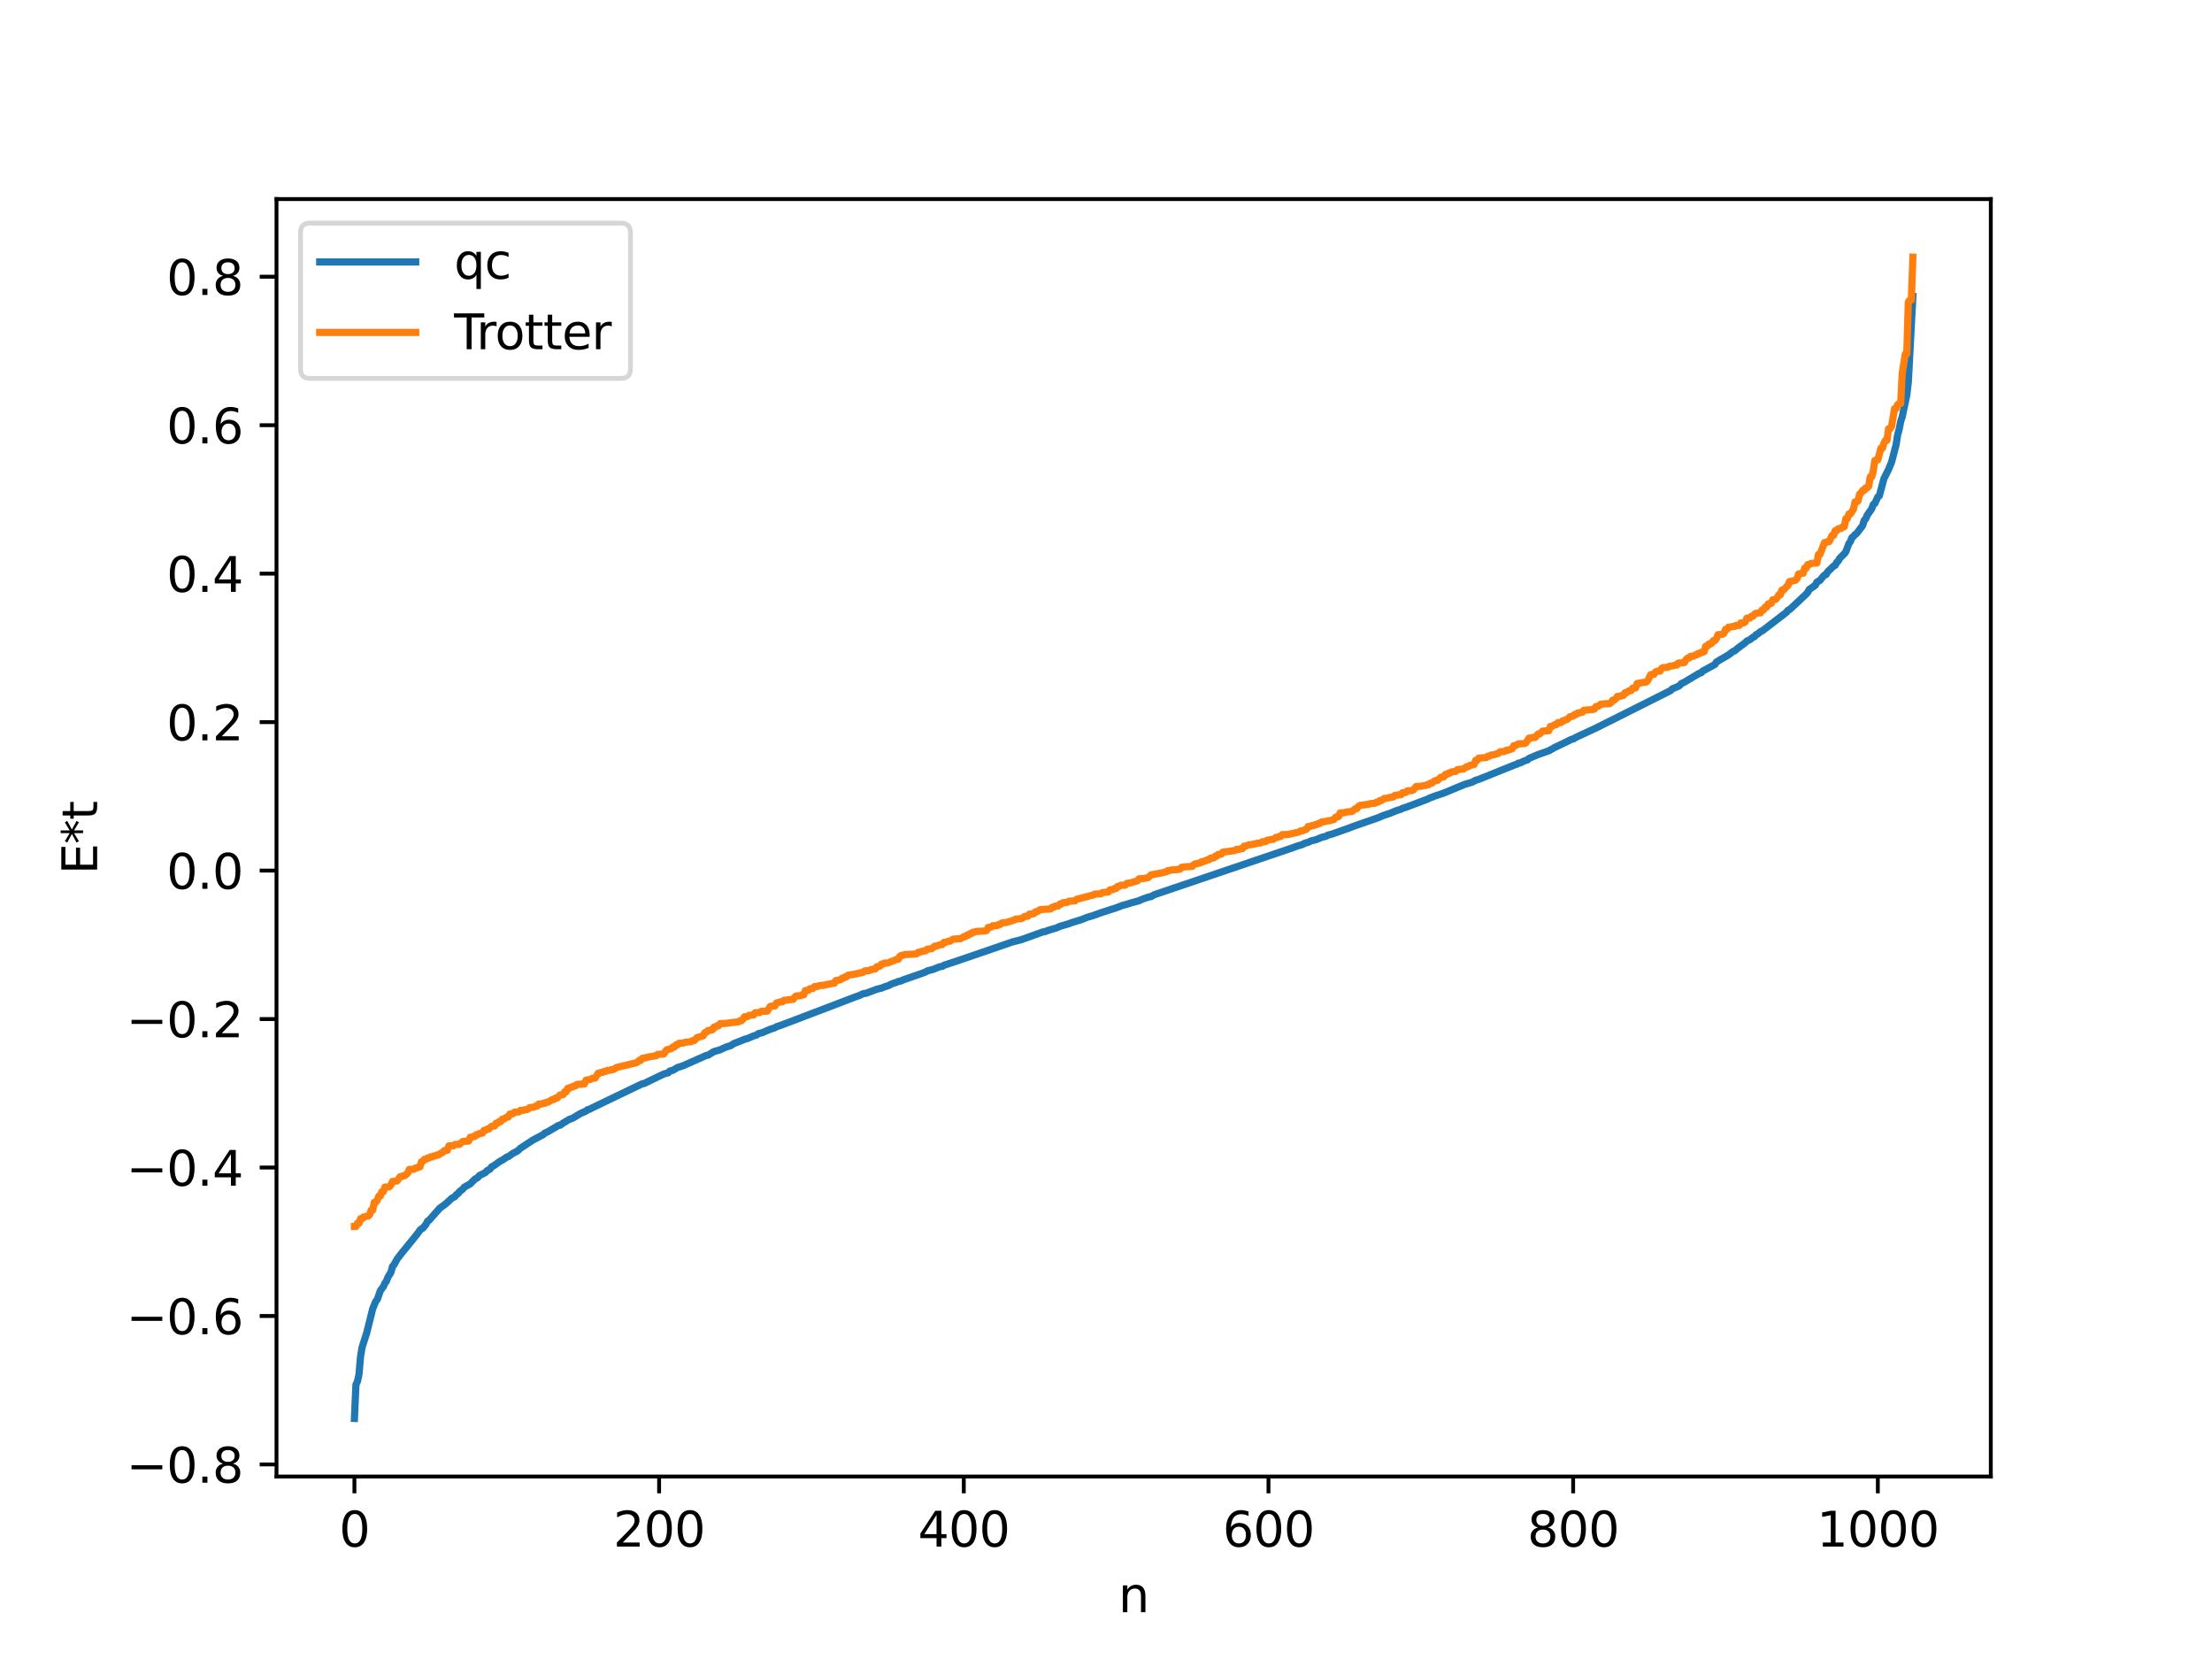 <?xml version="1.0" encoding="utf-8" standalone="no"?>
<!DOCTYPE svg PUBLIC "-//W3C//DTD SVG 1.1//EN"
  "http://www.w3.org/Graphics/SVG/1.1/DTD/svg11.dtd">
<svg xmlns:xlink="http://www.w3.org/1999/xlink" width="460.8pt" height="345.6pt" viewBox="0 0 460.8 345.6" xmlns="http://www.w3.org/2000/svg" version="1.1">
 <defs>
  <style type="text/css">*{stroke-linejoin: round; stroke-linecap: butt}</style>
 </defs>
 <g id="figure_1">
  <g id="patch_1">
   <path d="M 0 345.6 
L 460.8 345.6 
L 460.8 0 
L 0 0 
z
" style="fill: #ffffff"/>
  </g>
  <g id="axes_1">
   <g id="patch_2">
    <path d="M 57.6 307.584 
L 414.72 307.584 
L 414.72 41.472 
L 57.6 41.472 
z
" style="fill: #ffffff"/>
   </g>
   <g id="matplotlib.axis_1">
    <g id="xtick_1">
     <g id="line2d_1">
      <defs>
       <path id="m9ab5308e81" d="M 0 0 
L 0 3.5 
" style="stroke: #000000; stroke-width: 0.8"/>
      </defs>
      <g>
       <use xlink:href="#m9ab5308e81" x="73.833" y="307.584" style="stroke: #000000; stroke-width: 0.8"/>
      </g>
     </g>
     <g id="text_1">
      <!-- 0 -->
      <g transform="translate(70.651 322.182) scale(0.1 -0.1)">
       <defs>
        <path id="DejaVuSans-30" d="M 2034 4250 
Q 1547 4250 1301 3770 
Q 1056 3291 1056 2328 
Q 1056 1369 1301 889 
Q 1547 409 2034 409 
Q 2525 409 2770 889 
Q 3016 1369 3016 2328 
Q 3016 3291 2770 3770 
Q 2525 4250 2034 4250 
z
M 2034 4750 
Q 2819 4750 3233 4129 
Q 3647 3509 3647 2328 
Q 3647 1150 3233 529 
Q 2819 -91 2034 -91 
Q 1250 -91 836 529 
Q 422 1150 422 2328 
Q 422 3509 836 4129 
Q 1250 4750 2034 4750 
z
" transform="scale(0.016)"/>
       </defs>
       <use xlink:href="#DejaVuSans-30"/>
      </g>
     </g>
    </g>
    <g id="xtick_2">
     <g id="line2d_2">
      <g>
       <use xlink:href="#m9ab5308e81" x="137.304" y="307.584" style="stroke: #000000; stroke-width: 0.8"/>
      </g>
     </g>
     <g id="text_2">
      <!-- 200 -->
      <g transform="translate(127.76 322.182) scale(0.1 -0.1)">
       <defs>
        <path id="DejaVuSans-32" d="M 1228 531 
L 3431 531 
L 3431 0 
L 469 0 
L 469 531 
Q 828 903 1448 1529 
Q 2069 2156 2228 2338 
Q 2531 2678 2651 2914 
Q 2772 3150 2772 3378 
Q 2772 3750 2511 3984 
Q 2250 4219 1831 4219 
Q 1534 4219 1204 4116 
Q 875 4013 500 3803 
L 500 4441 
Q 881 4594 1212 4672 
Q 1544 4750 1819 4750 
Q 2544 4750 2975 4387 
Q 3406 4025 3406 3419 
Q 3406 3131 3298 2873 
Q 3191 2616 2906 2266 
Q 2828 2175 2409 1742 
Q 1991 1309 1228 531 
z
" transform="scale(0.016)"/>
       </defs>
       <use xlink:href="#DejaVuSans-32"/>
       <use xlink:href="#DejaVuSans-30" x="63.623"/>
       <use xlink:href="#DejaVuSans-30" x="127.246"/>
      </g>
     </g>
    </g>
    <g id="xtick_3">
     <g id="line2d_3">
      <g>
       <use xlink:href="#m9ab5308e81" x="200.775" y="307.584" style="stroke: #000000; stroke-width: 0.8"/>
      </g>
     </g>
     <g id="text_3">
      <!-- 400 -->
      <g transform="translate(191.231 322.182) scale(0.1 -0.1)">
       <defs>
        <path id="DejaVuSans-34" d="M 2419 4116 
L 825 1625 
L 2419 1625 
L 2419 4116 
z
M 2253 4666 
L 3047 4666 
L 3047 1625 
L 3713 1625 
L 3713 1100 
L 3047 1100 
L 3047 0 
L 2419 0 
L 2419 1100 
L 313 1100 
L 313 1709 
L 2253 4666 
z
" transform="scale(0.016)"/>
       </defs>
       <use xlink:href="#DejaVuSans-34"/>
       <use xlink:href="#DejaVuSans-30" x="63.623"/>
       <use xlink:href="#DejaVuSans-30" x="127.246"/>
      </g>
     </g>
    </g>
    <g id="xtick_4">
     <g id="line2d_4">
      <g>
       <use xlink:href="#m9ab5308e81" x="264.246" y="307.584" style="stroke: #000000; stroke-width: 0.8"/>
      </g>
     </g>
     <g id="text_4">
      <!-- 600 -->
      <g transform="translate(254.702 322.182) scale(0.1 -0.1)">
       <defs>
        <path id="DejaVuSans-36" d="M 2113 2584 
Q 1688 2584 1439 2293 
Q 1191 2003 1191 1497 
Q 1191 994 1439 701 
Q 1688 409 2113 409 
Q 2538 409 2786 701 
Q 3034 994 3034 1497 
Q 3034 2003 2786 2293 
Q 2538 2584 2113 2584 
z
M 3366 4563 
L 3366 3988 
Q 3128 4100 2886 4159 
Q 2644 4219 2406 4219 
Q 1781 4219 1451 3797 
Q 1122 3375 1075 2522 
Q 1259 2794 1537 2939 
Q 1816 3084 2150 3084 
Q 2853 3084 3261 2657 
Q 3669 2231 3669 1497 
Q 3669 778 3244 343 
Q 2819 -91 2113 -91 
Q 1303 -91 875 529 
Q 447 1150 447 2328 
Q 447 3434 972 4092 
Q 1497 4750 2381 4750 
Q 2619 4750 2861 4703 
Q 3103 4656 3366 4563 
z
" transform="scale(0.016)"/>
       </defs>
       <use xlink:href="#DejaVuSans-36"/>
       <use xlink:href="#DejaVuSans-30" x="63.623"/>
       <use xlink:href="#DejaVuSans-30" x="127.246"/>
      </g>
     </g>
    </g>
    <g id="xtick_5">
     <g id="line2d_5">
      <g>
       <use xlink:href="#m9ab5308e81" x="327.717" y="307.584" style="stroke: #000000; stroke-width: 0.8"/>
      </g>
     </g>
     <g id="text_5">
      <!-- 800 -->
      <g transform="translate(318.173 322.182) scale(0.1 -0.1)">
       <defs>
        <path id="DejaVuSans-38" d="M 2034 2216 
Q 1584 2216 1326 1975 
Q 1069 1734 1069 1313 
Q 1069 891 1326 650 
Q 1584 409 2034 409 
Q 2484 409 2743 651 
Q 3003 894 3003 1313 
Q 3003 1734 2745 1975 
Q 2488 2216 2034 2216 
z
M 1403 2484 
Q 997 2584 770 2862 
Q 544 3141 544 3541 
Q 544 4100 942 4425 
Q 1341 4750 2034 4750 
Q 2731 4750 3128 4425 
Q 3525 4100 3525 3541 
Q 3525 3141 3298 2862 
Q 3072 2584 2669 2484 
Q 3125 2378 3379 2068 
Q 3634 1759 3634 1313 
Q 3634 634 3220 271 
Q 2806 -91 2034 -91 
Q 1263 -91 848 271 
Q 434 634 434 1313 
Q 434 1759 690 2068 
Q 947 2378 1403 2484 
z
M 1172 3481 
Q 1172 3119 1398 2916 
Q 1625 2713 2034 2713 
Q 2441 2713 2670 2916 
Q 2900 3119 2900 3481 
Q 2900 3844 2670 4047 
Q 2441 4250 2034 4250 
Q 1625 4250 1398 4047 
Q 1172 3844 1172 3481 
z
" transform="scale(0.016)"/>
       </defs>
       <use xlink:href="#DejaVuSans-38"/>
       <use xlink:href="#DejaVuSans-30" x="63.623"/>
       <use xlink:href="#DejaVuSans-30" x="127.246"/>
      </g>
     </g>
    </g>
    <g id="xtick_6">
     <g id="line2d_6">
      <g>
       <use xlink:href="#m9ab5308e81" x="391.188" y="307.584" style="stroke: #000000; stroke-width: 0.8"/>
      </g>
     </g>
     <g id="text_6">
      <!-- 1000 -->
      <g transform="translate(378.463 322.182) scale(0.1 -0.1)">
       <defs>
        <path id="DejaVuSans-31" d="M 794 531 
L 1825 531 
L 1825 4091 
L 703 3866 
L 703 4441 
L 1819 4666 
L 2450 4666 
L 2450 531 
L 3481 531 
L 3481 0 
L 794 0 
L 794 531 
z
" transform="scale(0.016)"/>
       </defs>
       <use xlink:href="#DejaVuSans-31"/>
       <use xlink:href="#DejaVuSans-30" x="63.623"/>
       <use xlink:href="#DejaVuSans-30" x="127.246"/>
       <use xlink:href="#DejaVuSans-30" x="190.869"/>
      </g>
     </g>
    </g>
    <g id="text_7">
     <!-- n -->
     <g transform="translate(232.991 335.861) scale(0.1 -0.1)">
      <defs>
       <path id="DejaVuSans-6e" d="M 3513 2113 
L 3513 0 
L 2938 0 
L 2938 2094 
Q 2938 2591 2744 2837 
Q 2550 3084 2163 3084 
Q 1697 3084 1428 2787 
Q 1159 2491 1159 1978 
L 1159 0 
L 581 0 
L 581 3500 
L 1159 3500 
L 1159 2956 
Q 1366 3272 1645 3428 
Q 1925 3584 2291 3584 
Q 2894 3584 3203 3211 
Q 3513 2838 3513 2113 
z
" transform="scale(0.016)"/>
      </defs>
      <use xlink:href="#DejaVuSans-6e"/>
     </g>
    </g>
   </g>
   <g id="matplotlib.axis_2">
    <g id="ytick_1">
     <g id="line2d_7">
      <defs>
       <path id="m0808b13e48" d="M 0 0 
L -3.5 0 
" style="stroke: #000000; stroke-width: 0.8"/>
      </defs>
      <g>
       <use xlink:href="#m0808b13e48" x="57.6" y="305.073" style="stroke: #000000; stroke-width: 0.8"/>
      </g>
     </g>
     <g id="text_8">
      <!-- −0.8 -->
      <g transform="translate(26.317 308.872) scale(0.1 -0.1)">
       <defs>
        <path id="DejaVuSans-2212" d="M 678 2272 
L 4684 2272 
L 4684 1741 
L 678 1741 
L 678 2272 
z
" transform="scale(0.016)"/>
        <path id="DejaVuSans-2e" d="M 684 794 
L 1344 794 
L 1344 0 
L 684 0 
L 684 794 
z
" transform="scale(0.016)"/>
       </defs>
       <use xlink:href="#DejaVuSans-2212"/>
       <use xlink:href="#DejaVuSans-30" x="83.789"/>
       <use xlink:href="#DejaVuSans-2e" x="147.412"/>
       <use xlink:href="#DejaVuSans-38" x="179.199"/>
      </g>
     </g>
    </g>
    <g id="ytick_2">
     <g id="line2d_8">
      <g>
       <use xlink:href="#m0808b13e48" x="57.6" y="274.144" style="stroke: #000000; stroke-width: 0.8"/>
      </g>
     </g>
     <g id="text_9">
      <!-- −0.6 -->
      <g transform="translate(26.317 277.943) scale(0.1 -0.1)">
       <use xlink:href="#DejaVuSans-2212"/>
       <use xlink:href="#DejaVuSans-30" x="83.789"/>
       <use xlink:href="#DejaVuSans-2e" x="147.412"/>
       <use xlink:href="#DejaVuSans-36" x="179.199"/>
      </g>
     </g>
    </g>
    <g id="ytick_3">
     <g id="line2d_9">
      <g>
       <use xlink:href="#m0808b13e48" x="57.6" y="243.216" style="stroke: #000000; stroke-width: 0.8"/>
      </g>
     </g>
     <g id="text_10">
      <!-- −0.4 -->
      <g transform="translate(26.317 247.015) scale(0.1 -0.1)">
       <use xlink:href="#DejaVuSans-2212"/>
       <use xlink:href="#DejaVuSans-30" x="83.789"/>
       <use xlink:href="#DejaVuSans-2e" x="147.412"/>
       <use xlink:href="#DejaVuSans-34" x="179.199"/>
      </g>
     </g>
    </g>
    <g id="ytick_4">
     <g id="line2d_10">
      <g>
       <use xlink:href="#m0808b13e48" x="57.6" y="212.287" style="stroke: #000000; stroke-width: 0.8"/>
      </g>
     </g>
     <g id="text_11">
      <!-- −0.2 -->
      <g transform="translate(26.317 216.086) scale(0.1 -0.1)">
       <use xlink:href="#DejaVuSans-2212"/>
       <use xlink:href="#DejaVuSans-30" x="83.789"/>
       <use xlink:href="#DejaVuSans-2e" x="147.412"/>
       <use xlink:href="#DejaVuSans-32" x="179.199"/>
      </g>
     </g>
    </g>
    <g id="ytick_5">
     <g id="line2d_11">
      <g>
       <use xlink:href="#m0808b13e48" x="57.6" y="181.358" style="stroke: #000000; stroke-width: 0.8"/>
      </g>
     </g>
     <g id="text_12">
      <!-- 0.0 -->
      <g transform="translate(34.697 185.158) scale(0.1 -0.1)">
       <use xlink:href="#DejaVuSans-30"/>
       <use xlink:href="#DejaVuSans-2e" x="63.623"/>
       <use xlink:href="#DejaVuSans-30" x="95.41"/>
      </g>
     </g>
    </g>
    <g id="ytick_6">
     <g id="line2d_12">
      <g>
       <use xlink:href="#m0808b13e48" x="57.6" y="150.43" style="stroke: #000000; stroke-width: 0.8"/>
      </g>
     </g>
     <g id="text_13">
      <!-- 0.2 -->
      <g transform="translate(34.697 154.229) scale(0.1 -0.1)">
       <use xlink:href="#DejaVuSans-30"/>
       <use xlink:href="#DejaVuSans-2e" x="63.623"/>
       <use xlink:href="#DejaVuSans-32" x="95.41"/>
      </g>
     </g>
    </g>
    <g id="ytick_7">
     <g id="line2d_13">
      <g>
       <use xlink:href="#m0808b13e48" x="57.6" y="119.501" style="stroke: #000000; stroke-width: 0.8"/>
      </g>
     </g>
     <g id="text_14">
      <!-- 0.4 -->
      <g transform="translate(34.697 123.301) scale(0.1 -0.1)">
       <use xlink:href="#DejaVuSans-30"/>
       <use xlink:href="#DejaVuSans-2e" x="63.623"/>
       <use xlink:href="#DejaVuSans-34" x="95.41"/>
      </g>
     </g>
    </g>
    <g id="ytick_8">
     <g id="line2d_14">
      <g>
       <use xlink:href="#m0808b13e48" x="57.6" y="88.573" style="stroke: #000000; stroke-width: 0.8"/>
      </g>
     </g>
     <g id="text_15">
      <!-- 0.6 -->
      <g transform="translate(34.697 92.372) scale(0.1 -0.1)">
       <use xlink:href="#DejaVuSans-30"/>
       <use xlink:href="#DejaVuSans-2e" x="63.623"/>
       <use xlink:href="#DejaVuSans-36" x="95.41"/>
      </g>
     </g>
    </g>
    <g id="ytick_9">
     <g id="line2d_15">
      <g>
       <use xlink:href="#m0808b13e48" x="57.6" y="57.644" style="stroke: #000000; stroke-width: 0.8"/>
      </g>
     </g>
     <g id="text_16">
      <!-- 0.8 -->
      <g transform="translate(34.697 61.443) scale(0.1 -0.1)">
       <use xlink:href="#DejaVuSans-30"/>
       <use xlink:href="#DejaVuSans-2e" x="63.623"/>
       <use xlink:href="#DejaVuSans-38" x="95.41"/>
      </g>
     </g>
    </g>
    <g id="text_17">
     <!-- E*t -->
     <g transform="translate(20.238 182.148) rotate(-90) scale(0.1 -0.1)">
      <defs>
       <path id="DejaVuSans-45" d="M 628 4666 
L 3578 4666 
L 3578 4134 
L 1259 4134 
L 1259 2753 
L 3481 2753 
L 3481 2222 
L 1259 2222 
L 1259 531 
L 3634 531 
L 3634 0 
L 628 0 
L 628 4666 
z
" transform="scale(0.016)"/>
       <path id="DejaVuSans-2a" d="M 3009 3897 
L 1888 3291 
L 3009 2681 
L 2828 2375 
L 1778 3009 
L 1778 1831 
L 1422 1831 
L 1422 3009 
L 372 2375 
L 191 2681 
L 1313 3291 
L 191 3897 
L 372 4206 
L 1422 3572 
L 1422 4750 
L 1778 4750 
L 1778 3572 
L 2828 4206 
L 3009 3897 
z
" transform="scale(0.016)"/>
       <path id="DejaVuSans-74" d="M 1172 4494 
L 1172 3500 
L 2356 3500 
L 2356 3053 
L 1172 3053 
L 1172 1153 
Q 1172 725 1289 603 
Q 1406 481 1766 481 
L 2356 481 
L 2356 0 
L 1766 0 
Q 1100 0 847 248 
Q 594 497 594 1153 
L 594 3053 
L 172 3053 
L 172 3500 
L 594 3500 
L 594 4494 
L 1172 4494 
z
" transform="scale(0.016)"/>
      </defs>
      <use xlink:href="#DejaVuSans-45"/>
      <use xlink:href="#DejaVuSans-2a" x="63.184"/>
      <use xlink:href="#DejaVuSans-74" x="113.184"/>
     </g>
    </g>
   </g>
   <g id="line2d_16">
    <path d="M 73.833 295.488 
L 74.15 288.428 
L 74.467 287.774 
L 74.785 286.308 
L 75.102 282.658 
L 75.42 280.706 
L 76.372 277.728 
L 77.641 272.648 
L 78.276 271.082 
L 78.593 270.714 
L 79.228 268.887 
L 79.862 268.019 
L 80.18 267.314 
L 80.497 266.901 
L 80.815 266.048 
L 81.449 265.039 
L 81.767 263.815 
L 82.084 263.478 
L 82.719 262.294 
L 83.671 261.064 
L 86.844 257.157 
L 87.479 256.281 
L 87.796 255.977 
L 88.114 255.834 
L 88.748 255.039 
L 89.066 254.391 
L 89.383 254.209 
L 91.605 251.694 
L 92.874 250.762 
L 94.143 249.598 
L 94.778 249.263 
L 95.096 248.826 
L 95.413 248.667 
L 95.73 248.22 
L 96.365 247.743 
L 96.682 247.337 
L 97.952 246.627 
L 98.904 245.659 
L 99.539 245.29 
L 99.856 244.895 
L 101.125 244.26 
L 101.443 243.894 
L 102.077 243.546 
L 102.395 243.09 
L 103.029 242.733 
L 103.981 242.034 
L 104.934 241.497 
L 105.568 241.031 
L 105.886 240.951 
L 106.838 240.273 
L 107.472 239.953 
L 107.79 239.777 
L 108.424 239.197 
L 110.963 237.528 
L 113.185 236.344 
L 113.502 236.038 
L 114.137 235.756 
L 116.358 234.441 
L 116.676 234.407 
L 117.31 233.953 
L 118.58 233.192 
L 119.215 232.974 
L 119.849 232.61 
L 120.484 232.216 
L 121.119 231.871 
L 122.071 231.468 
L 122.388 231.171 
L 122.705 231.135 
L 123.34 230.797 
L 133.813 225.756 
L 134.13 225.737 
L 136.034 224.811 
L 138.256 223.748 
L 138.891 223.566 
L 139.208 223.481 
L 139.525 223.118 
L 140.16 222.974 
L 141.112 222.401 
L 142.381 221.981 
L 143.016 221.695 
L 146.824 220.005 
L 147.142 219.851 
L 147.459 219.83 
L 148.729 219.062 
L 149.998 218.701 
L 151.267 218.109 
L 152.22 217.826 
L 152.854 217.405 
L 154.441 216.783 
L 155.076 216.517 
L 155.71 216.346 
L 156.345 216.076 
L 156.98 215.797 
L 157.615 215.619 
L 157.932 215.346 
L 158.884 215.093 
L 159.519 214.808 
L 160.471 214.41 
L 161.423 214.101 
L 161.74 213.89 
L 162.375 213.694 
L 163.644 213.216 
L 164.279 212.979 
L 178.243 207.652 
L 178.877 207.44 
L 179.829 207.001 
L 180.464 206.908 
L 182.686 206.065 
L 183.638 205.839 
L 184.59 205.459 
L 184.907 205.39 
L 185.859 204.929 
L 186.811 204.611 
L 187.129 204.449 
L 187.446 204.428 
L 188.398 204.041 
L 191.889 202.833 
L 192.841 202.472 
L 193.158 202.26 
L 194.428 201.93 
L 195.697 201.409 
L 196.332 201.302 
L 196.649 201.078 
L 198.553 200.456 
L 201.092 199.596 
L 210.93 196.216 
L 212.834 195.728 
L 217.277 194.126 
L 217.595 194.103 
L 218.547 193.75 
L 220.134 193.287 
L 220.768 192.985 
L 222.672 192.423 
L 223.307 192.174 
L 225.211 191.601 
L 226.481 191.094 
L 227.75 190.723 
L 229.337 190.146 
L 230.924 189.628 
L 231.558 189.421 
L 232.51 189.123 
L 233.78 188.631 
L 234.732 188.376 
L 235.684 188.07 
L 236.953 187.736 
L 237.271 187.641 
L 237.905 187.347 
L 238.858 187.003 
L 239.492 186.812 
L 239.81 186.779 
L 240.444 186.391 
L 269.324 176.594 
L 270.276 176.237 
L 271.228 175.964 
L 271.862 175.635 
L 272.497 175.48 
L 273.132 175.166 
L 274.084 174.952 
L 275.353 174.432 
L 276.305 174.186 
L 276.623 173.958 
L 277.258 173.828 
L 281.066 172.489 
L 281.7 172.227 
L 287.096 170.349 
L 288.048 169.934 
L 289.634 169.398 
L 290.904 168.872 
L 291.856 168.577 
L 292.173 168.382 
L 292.808 168.201 
L 297.251 166.529 
L 297.886 166.216 
L 299.155 165.743 
L 300.742 165.22 
L 305.185 163.373 
L 306.454 163.01 
L 306.772 162.896 
L 307.406 162.539 
L 308.041 162.36 
L 315.658 159.29 
L 315.975 159.208 
L 316.292 158.975 
L 316.61 158.962 
L 317.562 158.511 
L 318.196 158.305 
L 318.514 157.991 
L 320.418 157.183 
L 322.639 156.407 
L 323.909 155.69 
L 325.813 154.791 
L 327.4 154 
L 327.717 153.963 
L 328.352 153.573 
L 329.304 153.137 
L 332.477 151.656 
L 335.968 149.914 
L 348.028 143.855 
L 348.345 143.51 
L 349.615 142.979 
L 349.932 142.765 
L 350.249 142.4 
L 350.884 142.118 
L 354.058 140.219 
L 354.375 140.169 
L 354.692 139.808 
L 357.231 138.43 
L 357.548 137.924 
L 358.5 137.343 
L 359.453 136.804 
L 360.087 136.428 
L 361.039 135.697 
L 361.357 135.601 
L 361.991 135.054 
L 363.578 133.886 
L 363.896 133.536 
L 364.53 133.267 
L 365.165 132.751 
L 365.482 132.645 
L 365.8 132.235 
L 366.117 132.092 
L 366.752 131.575 
L 367.069 131.46 
L 372.147 127.552 
L 372.464 127.136 
L 372.781 127.019 
L 376.272 123.744 
L 376.59 123.365 
L 376.907 122.792 
L 378.177 121.907 
L 378.494 121.254 
L 379.129 120.922 
L 379.763 120.121 
L 380.081 119.799 
L 380.398 119.699 
L 380.715 119.121 
L 381.35 118.526 
L 381.985 117.909 
L 382.302 117.773 
L 382.62 117.139 
L 382.937 116.867 
L 383.254 116.291 
L 384.206 115.354 
L 384.524 114.932 
L 385.158 113.235 
L 385.476 112.81 
L 385.793 111.987 
L 386.11 111.754 
L 386.428 111.362 
L 386.745 111.157 
L 388.015 109.502 
L 388.332 108.431 
L 388.649 108.093 
L 388.967 107.336 
L 389.919 105.982 
L 390.236 105.088 
L 390.553 104.895 
L 391.188 103.508 
L 391.505 103.286 
L 392.458 99.703 
L 393.41 97.816 
L 394.044 96.278 
L 394.996 92.622 
L 395.314 90.588 
L 395.631 89.436 
L 395.948 87.799 
L 396.266 86.828 
L 396.9 83.824 
L 397.218 82.329 
L 397.535 79.603 
L 398.487 61.741 
L 398.487 61.741 
" clip-path="url(#p711b3fc2f1)" style="fill: none; stroke: #1f77b4; stroke-width: 1.5; stroke-linecap: square"/>
   </g>
   <g id="line2d_17">
    <path d="M 73.833 255.496 
L 74.15 255.496 
L 74.467 254.828 
L 74.785 254.828 
L 75.102 253.878 
L 75.42 253.878 
L 75.737 253.503 
L 76.054 253.503 
L 76.372 253.345 
L 76.689 253.345 
L 77.006 253.018 
L 77.324 252.089 
L 77.641 252.089 
L 77.958 250.469 
L 78.276 250.469 
L 78.593 250.01 
L 78.91 249.162 
L 79.228 249.162 
L 79.545 248.263 
L 79.862 248.263 
L 80.18 247.296 
L 81.132 247.222 
L 81.449 246.828 
L 81.767 246.115 
L 82.719 246.025 
L 83.353 245.12 
L 83.671 245.12 
L 83.988 244.921 
L 84.305 244.921 
L 84.94 244.37 
L 85.258 243.62 
L 86.21 243.579 
L 86.527 243.316 
L 86.844 243.316 
L 87.162 243.084 
L 87.479 243.084 
L 87.796 242.029 
L 88.114 241.888 
L 88.431 241.5 
L 88.748 241.5 
L 89.066 241.238 
L 89.383 241.238 
L 89.7 241 
L 90.018 241 
L 90.335 240.809 
L 90.653 240.809 
L 90.97 240.612 
L 91.287 240.612 
L 91.922 240.185 
L 92.239 240.071 
L 92.557 239.688 
L 93.191 239.636 
L 93.509 238.701 
L 94.461 238.688 
L 94.778 238.4 
L 95.73 238.382 
L 96.365 237.797 
L 97.634 237.696 
L 97.952 236.918 
L 98.269 236.918 
L 98.586 236.746 
L 98.904 236.746 
L 99.221 236.368 
L 99.539 236.368 
L 99.856 236.141 
L 100.491 236.059 
L 100.808 235.486 
L 101.125 235.486 
L 101.443 235.227 
L 101.76 235.227 
L 102.395 234.633 
L 103.029 234.567 
L 103.347 233.983 
L 103.664 233.983 
L 103.981 233.654 
L 104.299 233.654 
L 104.616 233.137 
L 104.934 233.137 
L 105.568 232.707 
L 105.886 232.707 
L 106.203 232.083 
L 106.838 232.011 
L 107.155 231.693 
L 108.107 231.63 
L 108.424 231.31 
L 109.059 231.299 
L 109.377 231.156 
L 109.694 231.156 
L 110.011 231.041 
L 110.329 230.733 
L 111.281 230.623 
L 111.598 230.413 
L 111.915 230.413 
L 112.233 229.984 
L 112.867 229.974 
L 113.185 229.826 
L 113.502 229.826 
L 113.82 229.617 
L 114.137 229.617 
L 115.089 229.042 
L 115.406 229.042 
L 115.724 228.748 
L 116.041 228.748 
L 116.676 228.103 
L 117.31 228.021 
L 117.628 227.445 
L 117.945 227.445 
L 118.262 226.729 
L 118.58 226.729 
L 118.897 226.465 
L 119.215 226.465 
L 119.532 226.23 
L 119.849 226.23 
L 120.167 225.902 
L 121.753 225.8 
L 122.071 225.014 
L 123.023 224.859 
L 123.34 224.646 
L 123.975 224.591 
L 124.61 223.573 
L 124.927 223.573 
L 125.244 223.389 
L 125.562 223.389 
L 125.879 223.182 
L 126.196 223.182 
L 126.514 222.982 
L 127.148 222.942 
L 127.466 222.813 
L 127.783 222.813 
L 128.418 222.382 
L 132.543 221.396 
L 132.861 221.212 
L 133.178 220.881 
L 133.496 220.881 
L 133.813 220.453 
L 134.13 220.453 
L 134.448 220.317 
L 134.765 220.317 
L 135.082 220.178 
L 135.717 220.083 
L 136.352 219.961 
L 136.669 219.961 
L 136.986 219.645 
L 138.256 219.574 
L 138.891 218.684 
L 139.843 218.458 
L 140.16 218.122 
L 140.477 218.122 
L 140.795 217.677 
L 141.112 217.677 
L 141.429 217.338 
L 142.381 217.281 
L 142.699 217.118 
L 143.968 217.006 
L 144.286 216.782 
L 144.603 216.782 
L 145.238 216.132 
L 146.507 215.766 
L 146.824 215.121 
L 147.142 215.033 
L 147.459 214.694 
L 147.777 214.694 
L 148.094 214.524 
L 148.411 214.524 
L 148.729 213.959 
L 149.046 213.959 
L 149.363 213.688 
L 149.681 213.688 
L 149.998 213.24 
L 151.267 213.188 
L 152.537 212.998 
L 153.489 212.913 
L 153.806 212.883 
L 154.124 212.652 
L 154.441 212.652 
L 154.758 212.339 
L 155.076 211.823 
L 155.71 211.77 
L 156.028 211.513 
L 156.98 211.432 
L 157.297 210.969 
L 158.249 210.937 
L 158.567 210.682 
L 159.836 210.636 
L 160.471 209.64 
L 161.105 209.574 
L 161.423 209.557 
L 161.74 208.961 
L 162.692 208.686 
L 163.01 208.686 
L 163.327 208.377 
L 163.644 208.377 
L 164.279 208.262 
L 165.231 208.186 
L 165.548 207.723 
L 165.866 207.477 
L 166.818 207.426 
L 167.135 207.214 
L 167.453 207.214 
L 167.77 206.342 
L 168.405 206.292 
L 168.722 205.966 
L 169.357 205.913 
L 169.674 205.522 
L 170.309 205.495 
L 170.626 205.322 
L 171.578 205.251 
L 173.482 204.833 
L 173.8 204.833 
L 174.117 204.268 
L 175.069 204.11 
L 175.386 203.783 
L 175.704 203.783 
L 176.021 203.5 
L 176.339 203.5 
L 176.656 203.154 
L 177.291 203.058 
L 177.925 202.952 
L 179.829 202.535 
L 180.147 202.255 
L 181.099 202.211 
L 181.416 201.967 
L 181.734 201.967 
L 182.051 201.838 
L 182.368 201.838 
L 182.686 201.379 
L 183.32 201.261 
L 183.638 200.834 
L 183.955 200.834 
L 184.272 200.617 
L 184.907 200.614 
L 186.811 199.856 
L 187.129 199.856 
L 187.446 199.231 
L 187.763 199.021 
L 188.081 199.021 
L 188.398 198.868 
L 189.985 198.776 
L 190.937 198.708 
L 191.254 198.392 
L 191.572 198.392 
L 191.889 198.206 
L 192.206 198.206 
L 192.524 198.064 
L 192.841 198.064 
L 193.158 197.736 
L 193.793 197.664 
L 194.11 197.61 
L 194.745 197.095 
L 195.062 197.095 
L 195.697 196.845 
L 196.332 196.758 
L 196.649 196.3 
L 196.967 196.3 
L 197.601 196.062 
L 197.919 196.062 
L 198.553 195.648 
L 200.14 195.538 
L 200.775 195.117 
L 201.092 195.117 
L 201.41 194.814 
L 201.727 194.814 
L 202.044 194.497 
L 202.362 194.497 
L 202.679 194.192 
L 202.996 194.192 
L 203.314 194.047 
L 205.218 193.943 
L 205.535 193.85 
L 205.853 193.2 
L 206.487 193.123 
L 206.805 192.848 
L 207.757 192.812 
L 208.074 192.573 
L 208.391 192.573 
L 208.709 192.262 
L 209.661 192.159 
L 211.248 191.675 
L 211.565 191.475 
L 212.834 191.356 
L 213.469 190.902 
L 214.104 190.868 
L 214.421 190.451 
L 215.373 190.34 
L 215.691 189.954 
L 216.008 189.954 
L 216.643 189.51 
L 217.277 189.437 
L 218.864 189.35 
L 219.181 189.007 
L 219.499 189.007 
L 219.816 188.758 
L 220.451 188.728 
L 220.768 188.335 
L 221.086 188.335 
L 221.403 188.054 
L 222.355 187.964 
L 222.672 187.748 
L 223.942 187.662 
L 224.259 187.35 
L 226.163 186.851 
L 227.75 186.443 
L 228.067 186.247 
L 229.337 186.201 
L 229.654 185.934 
L 230.606 185.851 
L 230.924 185.789 
L 231.241 185.345 
L 231.876 185.318 
L 232.193 185.077 
L 232.51 185.077 
L 232.828 184.654 
L 233.145 184.654 
L 233.462 184.413 
L 234.415 184.396 
L 234.732 184.022 
L 235.367 183.951 
L 236.953 183.489 
L 237.271 183.068 
L 238.223 183.012 
L 239.175 182.82 
L 239.81 182.239 
L 240.444 182.126 
L 242.348 181.782 
L 242.666 181.634 
L 242.983 181.624 
L 243.3 181.363 
L 243.618 181.363 
L 243.935 181.238 
L 245.205 181.152 
L 245.839 181.053 
L 246.157 180.676 
L 246.791 180.581 
L 248.378 180.48 
L 248.696 180.102 
L 249.013 179.94 
L 249.33 179.94 
L 249.648 179.801 
L 249.965 179.801 
L 250.282 179.527 
L 250.6 179.527 
L 250.917 179.341 
L 251.234 179.307 
L 251.552 179.084 
L 251.869 179.084 
L 252.186 178.772 
L 252.821 178.728 
L 253.139 178.358 
L 253.456 178.358 
L 253.773 177.991 
L 254.408 177.948 
L 254.725 177.522 
L 257.264 177.176 
L 257.581 176.933 
L 258.216 176.928 
L 258.534 176.773 
L 258.851 176.773 
L 259.168 176.265 
L 259.486 176.265 
L 260.12 175.997 
L 260.755 175.934 
L 262.024 175.657 
L 262.659 175.594 
L 262.977 175.344 
L 263.611 175.332 
L 263.929 175.044 
L 264.881 174.87 
L 265.198 174.87 
L 265.833 174.428 
L 266.15 174.428 
L 266.467 174.248 
L 266.785 174.248 
L 267.102 173.874 
L 268.372 173.83 
L 270.593 173.319 
L 270.91 173.105 
L 271.228 173.105 
L 272.18 172.716 
L 272.497 172.182 
L 272.815 172.182 
L 273.449 171.956 
L 273.767 171.956 
L 274.084 171.737 
L 274.401 171.737 
L 274.719 171.509 
L 275.036 171.509 
L 275.353 171.203 
L 275.988 171.161 
L 276.623 170.986 
L 276.94 170.986 
L 277.892 170.713 
L 278.21 170.246 
L 278.527 170.119 
L 278.844 170.119 
L 279.162 169.344 
L 280.114 169.298 
L 280.431 169.152 
L 281.066 169.109 
L 281.7 169.006 
L 282.335 168.46 
L 282.653 168.46 
L 282.97 167.989 
L 283.287 167.78 
L 285.191 167.525 
L 285.509 167.403 
L 286.461 167.318 
L 286.778 167.095 
L 287.096 167.095 
L 287.413 166.794 
L 287.73 166.794 
L 288.365 166.331 
L 288.682 166.331 
L 289.634 166.101 
L 290.269 166.007 
L 290.586 165.676 
L 290.904 165.676 
L 291.539 165.556 
L 291.856 165.556 
L 292.173 165.133 
L 292.808 165.104 
L 293.125 164.764 
L 294.077 164.692 
L 294.395 164.566 
L 295.029 163.825 
L 295.981 163.804 
L 296.616 163.649 
L 296.934 163.649 
L 297.251 163.481 
L 297.568 163.481 
L 297.886 163.188 
L 298.203 163.188 
L 298.838 162.702 
L 299.155 162.577 
L 299.472 162.577 
L 300.107 161.934 
L 300.742 161.845 
L 301.059 161.343 
L 301.377 161.343 
L 301.694 161.073 
L 302.011 161.073 
L 302.329 160.816 
L 303.281 160.693 
L 303.598 160.332 
L 304.233 160.245 
L 304.867 160.209 
L 305.502 159.731 
L 305.82 159.731 
L 306.137 159.474 
L 307.089 159.259 
L 307.406 158.39 
L 307.724 158.39 
L 308.041 157.932 
L 309.628 157.816 
L 309.945 157.528 
L 310.262 157.528 
L 310.58 157.302 
L 311.215 157.219 
L 312.167 156.923 
L 312.484 156.615 
L 313.436 156.542 
L 313.753 156.31 
L 314.071 156.31 
L 315.023 155.969 
L 315.34 155.343 
L 315.658 155.343 
L 316.292 154.971 
L 317.244 154.91 
L 317.562 154.91 
L 317.879 154.737 
L 318.514 153.769 
L 318.831 153.769 
L 319.148 153.643 
L 319.783 153.64 
L 320.418 152.902 
L 320.735 152.902 
L 321.37 152.293 
L 322.639 152.221 
L 322.957 151.341 
L 323.274 151.341 
L 323.909 150.942 
L 324.226 150.942 
L 324.543 150.532 
L 325.178 150.529 
L 325.496 150.175 
L 325.813 150.175 
L 326.13 149.944 
L 326.448 149.892 
L 327.082 149.272 
L 327.717 149.187 
L 328.034 148.835 
L 328.352 148.835 
L 328.669 148.52 
L 328.986 148.52 
L 329.304 148.387 
L 329.621 148.387 
L 329.939 147.964 
L 331.843 147.808 
L 332.16 147.695 
L 332.477 147.174 
L 332.795 147.174 
L 333.112 147.034 
L 333.429 146.709 
L 334.381 146.604 
L 335.334 146.58 
L 335.651 146.314 
L 335.968 145.85 
L 336.286 145.85 
L 336.603 145.564 
L 336.92 145.082 
L 337.555 145.051 
L 337.872 144.868 
L 338.19 144.868 
L 338.507 144.308 
L 338.824 144.308 
L 339.142 144.017 
L 339.459 143.88 
L 339.777 143.88 
L 340.094 143.352 
L 340.729 143.33 
L 341.046 142.377 
L 341.363 142.377 
L 341.681 142.255 
L 342.315 142.169 
L 342.95 142.08 
L 343.267 141.743 
L 343.902 140.516 
L 344.537 140.489 
L 344.854 139.996 
L 345.172 139.83 
L 345.806 139.808 
L 346.124 139.26 
L 346.441 139.076 
L 347.393 139.022 
L 347.71 138.814 
L 348.345 138.73 
L 348.98 138.562 
L 349.297 138.562 
L 349.615 138.129 
L 350.884 138.024 
L 351.201 137.431 
L 351.519 137.114 
L 351.836 137.114 
L 352.153 136.73 
L 352.788 136.716 
L 353.105 136.442 
L 353.423 136.442 
L 353.74 136.138 
L 354.058 136.138 
L 354.375 135.874 
L 354.692 135.874 
L 355.01 135.747 
L 355.327 134.623 
L 355.644 134.623 
L 355.962 134.176 
L 356.279 134.176 
L 356.596 133.977 
L 356.914 133.46 
L 357.231 133.46 
L 357.548 133.075 
L 357.866 132.225 
L 358.818 132.123 
L 359.135 131.923 
L 359.453 131.101 
L 359.77 131.101 
L 360.087 130.649 
L 360.405 130.649 
L 361.039 130.481 
L 361.357 130.481 
L 361.674 130.29 
L 362.309 130.286 
L 362.626 129.788 
L 363.261 129.756 
L 363.578 129.527 
L 363.896 128.775 
L 364.53 128.741 
L 364.848 128.368 
L 365.165 128.368 
L 365.482 127.949 
L 365.8 127.757 
L 366.752 127.66 
L 367.069 127.06 
L 367.386 127.06 
L 367.704 126.481 
L 368.021 126.481 
L 368.339 125.81 
L 368.656 125.81 
L 368.973 125.694 
L 369.291 124.956 
L 369.608 124.956 
L 369.925 124.841 
L 370.243 124.468 
L 370.56 123.903 
L 370.877 123.903 
L 371.195 122.93 
L 371.512 122.93 
L 372.464 121.922 
L 372.781 121.156 
L 374.051 120.872 
L 374.368 120.528 
L 374.686 119.554 
L 375.638 119.407 
L 375.955 118.345 
L 376.272 118.345 
L 376.59 117.612 
L 376.907 117.612 
L 377.224 117.383 
L 378.494 117.282 
L 378.811 115.505 
L 379.129 115.505 
L 380.081 113.021 
L 380.398 113.021 
L 380.715 112.846 
L 381.033 112.846 
L 381.667 111.513 
L 381.985 111.491 
L 382.302 110.548 
L 382.62 110.548 
L 382.937 110.139 
L 383.572 110.069 
L 383.889 109.727 
L 384.206 109.727 
L 384.524 108.036 
L 384.841 108.036 
L 385.158 107.07 
L 385.476 107.07 
L 386.11 106.084 
L 386.428 104.549 
L 386.745 104.549 
L 387.062 104.36 
L 387.38 102.948 
L 387.697 102.704 
L 388.015 102.148 
L 388.332 102.148 
L 388.649 101.634 
L 388.967 101.634 
L 389.284 101.304 
L 389.601 99.334 
L 389.919 99.334 
L 390.236 98.1 
L 390.553 95.955 
L 390.871 95.788 
L 391.188 95.788 
L 391.823 93.37 
L 392.14 93.37 
L 392.458 92.309 
L 392.775 91.726 
L 393.092 91.726 
L 393.41 89.331 
L 393.727 89.331 
L 394.044 88.85 
L 394.679 85.117 
L 394.996 85.117 
L 395.314 84.296 
L 395.631 84.05 
L 395.948 84.05 
L 396.266 77.759 
L 396.9 73.745 
L 397.218 73.745 
L 397.535 62.93 
L 397.853 62.495 
L 398.17 62.495 
L 398.487 53.568 
L 398.487 53.568 
" clip-path="url(#p711b3fc2f1)" style="fill: none; stroke: #ff7f0e; stroke-width: 1.5; stroke-linecap: square"/>
   </g>
   <g id="patch_3">
    <path d="M 57.6 307.584 
L 57.6 41.472 
" style="fill: none; stroke: #000000; stroke-width: 0.8; stroke-linejoin: miter; stroke-linecap: square"/>
   </g>
   <g id="patch_4">
    <path d="M 414.72 307.584 
L 414.72 41.472 
" style="fill: none; stroke: #000000; stroke-width: 0.8; stroke-linejoin: miter; stroke-linecap: square"/>
   </g>
   <g id="patch_5">
    <path d="M 57.6 307.584 
L 414.72 307.584 
" style="fill: none; stroke: #000000; stroke-width: 0.8; stroke-linejoin: miter; stroke-linecap: square"/>
   </g>
   <g id="patch_6">
    <path d="M 57.6 41.472 
L 414.72 41.472 
" style="fill: none; stroke: #000000; stroke-width: 0.8; stroke-linejoin: miter; stroke-linecap: square"/>
   </g>
   <g id="legend_1">
    <g id="patch_7">
     <path d="M 64.6 78.828 
L 129.342 78.828 
Q 131.342 78.828 131.342 76.828 
L 131.342 48.472 
Q 131.342 46.472 129.342 46.472 
L 64.6 46.472 
Q 62.6 46.472 62.6 48.472 
L 62.6 76.828 
Q 62.6 78.828 64.6 78.828 
z
" style="fill: #ffffff; opacity: 0.8; stroke: #cccccc; stroke-linejoin: miter"/>
    </g>
    <g id="line2d_18">
     <path d="M 66.6 54.57 
L 76.6 54.57 
L 86.6 54.57 
" style="fill: none; stroke: #1f77b4; stroke-width: 1.5; stroke-linecap: square"/>
    </g>
    <g id="text_18">
     <!-- qc -->
     <g transform="translate(94.6 58.07) scale(0.1 -0.1)">
      <defs>
       <path id="DejaVuSans-71" d="M 947 1747 
Q 947 1113 1208 752 
Q 1469 391 1925 391 
Q 2381 391 2643 752 
Q 2906 1113 2906 1747 
Q 2906 2381 2643 2742 
Q 2381 3103 1925 3103 
Q 1469 3103 1208 2742 
Q 947 2381 947 1747 
z
M 2906 525 
Q 2725 213 2448 61 
Q 2172 -91 1784 -91 
Q 1150 -91 751 415 
Q 353 922 353 1747 
Q 353 2572 751 3078 
Q 1150 3584 1784 3584 
Q 2172 3584 2448 3432 
Q 2725 3281 2906 2969 
L 2906 3500 
L 3481 3500 
L 3481 -1331 
L 2906 -1331 
L 2906 525 
z
" transform="scale(0.016)"/>
       <path id="DejaVuSans-63" d="M 3122 3366 
L 3122 2828 
Q 2878 2963 2633 3030 
Q 2388 3097 2138 3097 
Q 1578 3097 1268 2742 
Q 959 2388 959 1747 
Q 959 1106 1268 751 
Q 1578 397 2138 397 
Q 2388 397 2633 464 
Q 2878 531 3122 666 
L 3122 134 
Q 2881 22 2623 -34 
Q 2366 -91 2075 -91 
Q 1284 -91 818 406 
Q 353 903 353 1747 
Q 353 2603 823 3093 
Q 1294 3584 2113 3584 
Q 2378 3584 2631 3529 
Q 2884 3475 3122 3366 
z
" transform="scale(0.016)"/>
      </defs>
      <use xlink:href="#DejaVuSans-71"/>
      <use xlink:href="#DejaVuSans-63" x="63.477"/>
     </g>
    </g>
    <g id="line2d_19">
     <path d="M 66.6 69.249 
L 76.6 69.249 
L 86.6 69.249 
" style="fill: none; stroke: #ff7f0e; stroke-width: 1.5; stroke-linecap: square"/>
    </g>
    <g id="text_19">
     <!-- Trotter -->
     <g transform="translate(94.6 72.749) scale(0.1 -0.1)">
      <defs>
       <path id="DejaVuSans-54" d="M -19 4666 
L 3928 4666 
L 3928 4134 
L 2272 4134 
L 2272 0 
L 1638 0 
L 1638 4134 
L -19 4134 
L -19 4666 
z
" transform="scale(0.016)"/>
       <path id="DejaVuSans-72" d="M 2631 2963 
Q 2534 3019 2420 3045 
Q 2306 3072 2169 3072 
Q 1681 3072 1420 2755 
Q 1159 2438 1159 1844 
L 1159 0 
L 581 0 
L 581 3500 
L 1159 3500 
L 1159 2956 
Q 1341 3275 1631 3429 
Q 1922 3584 2338 3584 
Q 2397 3584 2469 3576 
Q 2541 3569 2628 3553 
L 2631 2963 
z
" transform="scale(0.016)"/>
       <path id="DejaVuSans-6f" d="M 1959 3097 
Q 1497 3097 1228 2736 
Q 959 2375 959 1747 
Q 959 1119 1226 758 
Q 1494 397 1959 397 
Q 2419 397 2687 759 
Q 2956 1122 2956 1747 
Q 2956 2369 2687 2733 
Q 2419 3097 1959 3097 
z
M 1959 3584 
Q 2709 3584 3137 3096 
Q 3566 2609 3566 1747 
Q 3566 888 3137 398 
Q 2709 -91 1959 -91 
Q 1206 -91 779 398 
Q 353 888 353 1747 
Q 353 2609 779 3096 
Q 1206 3584 1959 3584 
z
" transform="scale(0.016)"/>
       <path id="DejaVuSans-65" d="M 3597 1894 
L 3597 1613 
L 953 1613 
Q 991 1019 1311 708 
Q 1631 397 2203 397 
Q 2534 397 2845 478 
Q 3156 559 3463 722 
L 3463 178 
Q 3153 47 2828 -22 
Q 2503 -91 2169 -91 
Q 1331 -91 842 396 
Q 353 884 353 1716 
Q 353 2575 817 3079 
Q 1281 3584 2069 3584 
Q 2775 3584 3186 3129 
Q 3597 2675 3597 1894 
z
M 3022 2063 
Q 3016 2534 2758 2815 
Q 2500 3097 2075 3097 
Q 1594 3097 1305 2825 
Q 1016 2553 972 2059 
L 3022 2063 
z
" transform="scale(0.016)"/>
      </defs>
      <use xlink:href="#DejaVuSans-54"/>
      <use xlink:href="#DejaVuSans-72" x="46.334"/>
      <use xlink:href="#DejaVuSans-6f" x="85.197"/>
      <use xlink:href="#DejaVuSans-74" x="146.379"/>
      <use xlink:href="#DejaVuSans-74" x="185.588"/>
      <use xlink:href="#DejaVuSans-65" x="224.797"/>
      <use xlink:href="#DejaVuSans-72" x="286.32"/>
     </g>
    </g>
   </g>
  </g>
 </g>
 <defs>
  <clipPath id="p711b3fc2f1">
   <rect x="57.6" y="41.472" width="357.12" height="266.112"/>
  </clipPath>
 </defs>
</svg>
